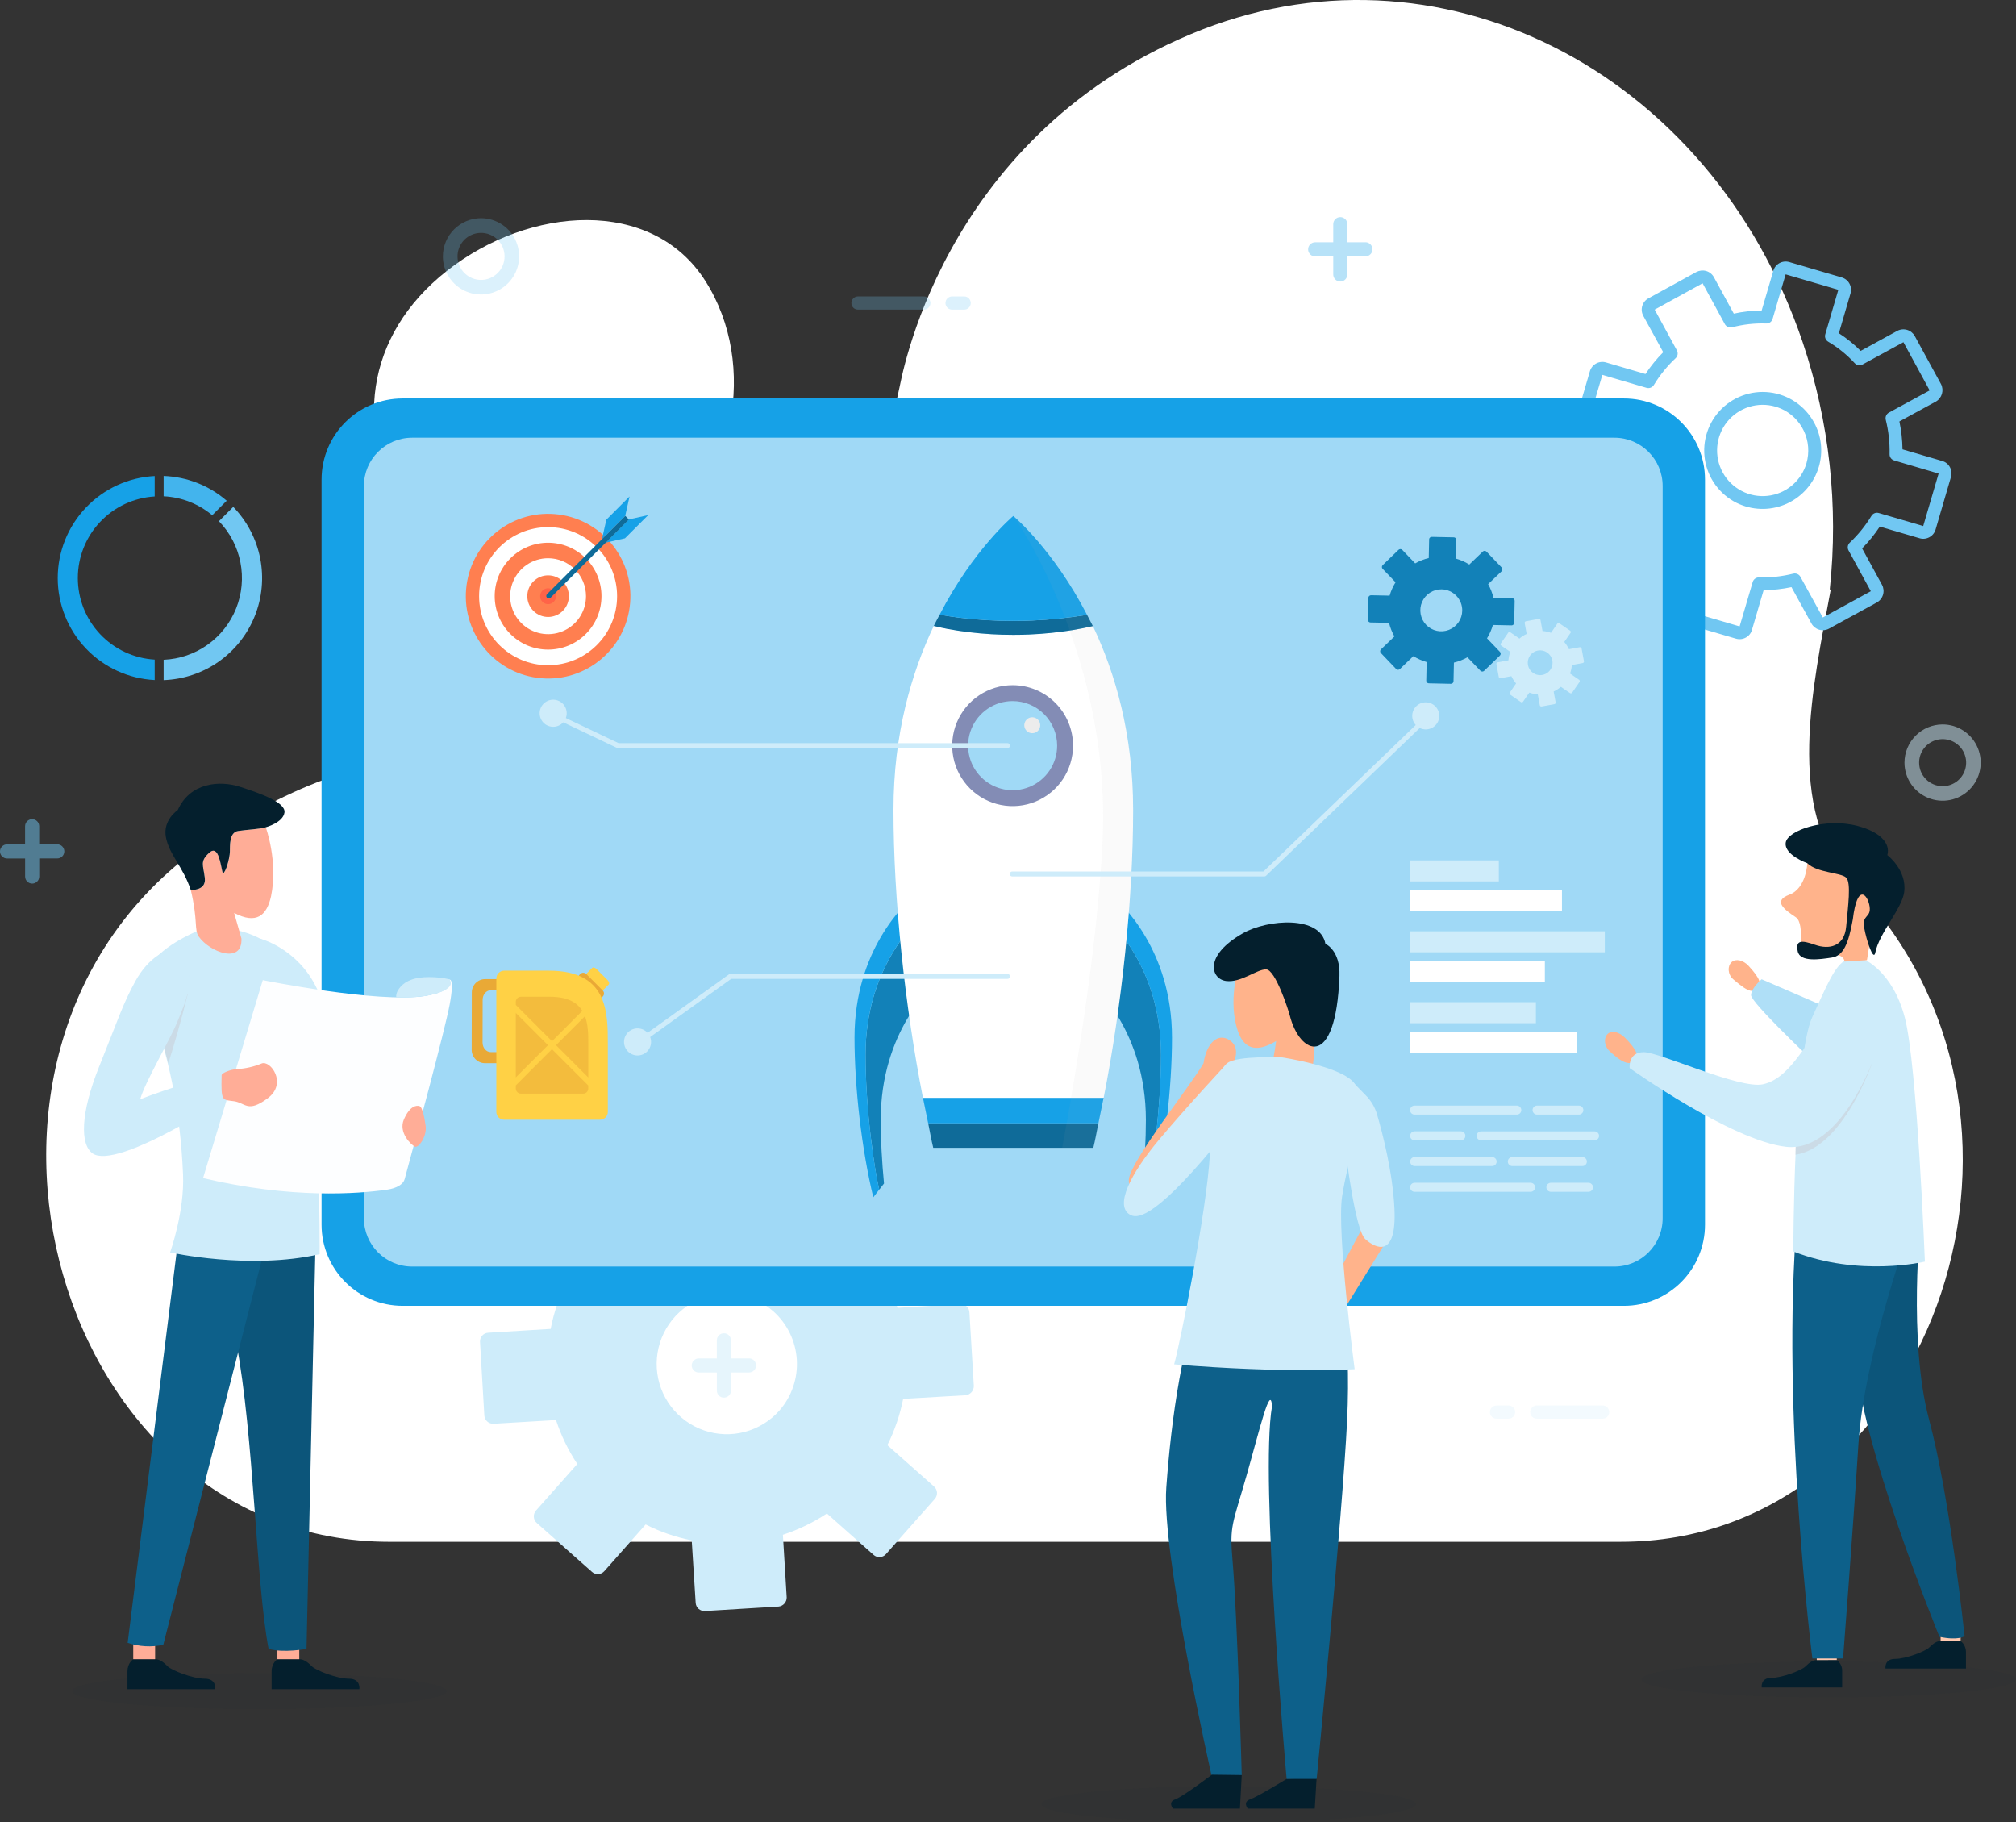 <svg width="675" height="610" viewBox="0 0 675 610" fill="none" xmlns="http://www.w3.org/2000/svg">
<rect x="0" y="0" width="675" height="610" fill="#333333" stroke="none"/>
<g clip-path="url(#clip0_30_2)">
<path d="M218.514 184.303C246.126 162.548 254.029 122.153 236.167 94.051C218.306 65.948 177.246 68.918 149.629 90.669C122.011 112.42 118.277 144.722 136.149 172.801C154.02 200.88 190.892 206.05 218.514 184.303Z" fill="white"/>
<path d="M542.741 516.124C645.062 516.124 695.787 377.858 622.62 298.265C621.703 297.266 620.775 296.268 619.836 295.271C597.333 271.302 607.136 229.13 612.94 197.537C612.857 197.435 612.761 197.343 612.657 197.262C615.627 169.37 612.531 141.164 603.582 114.581C572.599 23.122 480.899 -23.047 398.742 11.417C314.009 46.95 301.399 129.612 301.181 129.654C291.307 177.829 260.641 219.812 215.923 238.546C170.548 257.582 140.426 247.452 103.034 263.139C89.416 268.863 76.556 276.25 64.749 285.131C-27.707 354.518 18.873 516.129 130.392 516.129L542.741 516.124Z" fill="white"/>
<path d="M563.193 208.509C562.219 208.092 561.43 207.333 560.976 206.375C560.523 205.416 560.435 204.325 560.731 203.307L564.63 189.998C562.005 188.285 559.558 186.312 557.328 184.11L545.133 190.764C544.129 191.302 542.954 191.424 541.86 191.106C540.767 190.788 539.841 190.054 539.282 189.061L530.528 172.981C530.252 172.467 530.081 171.904 530.024 171.323C529.967 170.743 530.026 170.157 530.197 169.599C530.362 169.065 530.632 168.57 530.991 168.141C531.35 167.712 531.79 167.359 532.286 167.102L544.438 160.443C543.765 157.369 543.407 154.235 543.37 151.088L530.136 147.205C529.024 146.874 528.086 146.118 527.527 145.101C527.257 144.608 527.088 144.067 527.029 143.508C526.97 142.95 527.022 142.385 527.182 141.847L532.329 124.282C532.488 123.734 532.753 123.223 533.11 122.778C533.466 122.333 533.907 121.963 534.406 121.689C534.906 121.414 535.454 121.241 536.021 121.179C536.587 121.116 537.16 121.166 537.708 121.326L550.942 125.208C552.671 122.58 554.662 120.133 556.883 117.906L550.214 105.747C549.935 105.238 549.76 104.678 549.701 104.1C549.641 103.523 549.699 102.939 549.869 102.384C550.033 101.842 550.302 101.339 550.663 100.903C551.023 100.467 551.467 100.107 551.968 99.844L567.958 91.066C568.964 90.535 570.135 90.407 571.233 90.707C571.785 90.864 572.3 91.129 572.749 91.487C573.198 91.846 573.571 92.289 573.847 92.793L580.507 104.995C583.57 104.314 586.699 103.967 589.837 103.959L593.741 90.65C593.895 90.109 594.155 89.604 594.505 89.164C594.856 88.724 595.29 88.358 595.783 88.087C596.283 87.812 596.833 87.638 597.401 87.575C597.969 87.513 598.543 87.563 599.091 87.723L616.651 92.873C617.195 93.031 617.703 93.294 618.146 93.648C618.588 94.003 618.957 94.441 619.23 94.937C619.504 95.434 619.677 95.98 619.739 96.543C619.802 97.107 619.753 97.677 619.595 98.222L615.696 111.55C618.337 113.25 620.784 115.234 622.994 117.466L635.25 110.765C636.255 110.227 637.432 110.106 638.526 110.427C639.62 110.748 640.545 111.485 641.101 112.481L649.883 128.562C650.406 129.569 650.521 130.739 650.207 131.83C649.892 132.92 649.17 133.848 648.191 134.422L635.959 141.085C636.61 144.156 636.96 147.283 637.003 150.421L650.318 154.328C650.86 154.48 651.366 154.741 651.805 155.094C652.244 155.448 652.606 155.887 652.87 156.385C653.145 156.886 653.318 157.437 653.378 158.005C653.438 158.574 653.384 159.148 653.22 159.696L648.078 177.266C647.921 177.809 647.658 178.315 647.305 178.755C646.951 179.195 646.513 179.56 646.017 179.829C645.516 180.105 644.966 180.279 644.398 180.34C643.83 180.401 643.256 180.348 642.708 180.184L629.398 176.282C627.669 178.904 625.687 181.35 623.48 183.585L630.159 195.806C630.686 196.816 630.801 197.992 630.479 199.086C630.158 200.18 629.424 201.106 628.434 201.67L612.364 210.462C611.362 210.999 610.19 211.121 609.1 210.803C608.009 210.485 607.087 209.751 606.531 208.76L599.819 196.553C596.754 197.203 593.632 197.543 590.499 197.57L586.594 210.86C586.443 211.406 586.183 211.915 585.83 212.358C585.476 212.801 585.037 213.168 584.538 213.437C584.038 213.713 583.488 213.886 582.92 213.948C582.352 214.01 581.778 213.958 581.23 213.797L563.671 208.646C563.509 208.61 563.35 208.564 563.193 208.509ZM558.58 179.475C558.851 179.593 559.096 179.765 559.299 179.981C561.954 182.787 564.975 185.224 568.279 187.226C568.684 187.472 568.997 187.845 569.168 188.288C569.339 188.73 569.359 189.217 569.224 189.671L564.871 204.527L582.459 209.696L586.84 194.836C586.974 194.38 587.255 193.982 587.639 193.702C588.023 193.422 588.488 193.277 588.962 193.289C592.816 193.395 596.666 192.974 600.405 192.036C600.868 191.92 601.356 191.96 601.793 192.151C602.23 192.342 602.591 192.672 602.821 193.091L610.317 206.716L626.387 197.92L618.934 184.261C618.705 183.845 618.622 183.365 618.695 182.896C618.769 182.427 618.996 181.995 619.34 181.669C622.153 179.012 624.598 175.99 626.609 172.683C626.856 172.277 627.23 171.964 627.673 171.793C628.116 171.622 628.603 171.602 629.058 171.737L643.937 176.098L649.089 158.532L634.224 154.139C633.764 154.01 633.361 153.73 633.079 153.344C632.798 152.958 632.655 152.488 632.674 152.01C632.759 148.138 632.328 144.272 631.393 140.513C631.281 140.051 631.325 139.565 631.519 139.13C631.712 138.696 632.043 138.337 632.461 138.111L646.088 130.695L637.31 114.558L623.627 122.021C623.204 122.251 622.716 122.334 622.241 122.255C621.765 122.176 621.33 121.941 621.004 121.586C618.407 118.752 615.402 116.321 612.09 114.373C611.681 114.126 611.366 113.749 611.195 113.303C611.024 112.857 611.006 112.367 611.144 111.909L615.512 97.016L597.91 91.856C597.91 91.856 597.877 91.856 597.872 91.856L593.509 106.745C593.378 107.205 593.096 107.608 592.709 107.889C592.321 108.17 591.851 108.313 591.373 108.296C587.525 108.16 583.678 108.587 579.954 109.563C579.488 109.686 578.994 109.649 578.552 109.458C578.11 109.267 577.744 108.932 577.515 108.509L570.061 94.831L554.024 103.651L561.454 117.291C561.685 117.711 561.769 118.195 561.694 118.668C561.618 119.141 561.388 119.575 561.038 119.902C558.208 122.551 555.753 125.574 553.74 128.888C553.493 129.292 553.119 129.603 552.678 129.774C552.236 129.945 551.751 129.966 551.296 129.834L536.498 125.497L531.298 143.1L546.13 147.437C546.593 147.56 547 147.839 547.283 148.226C547.565 148.614 547.705 149.086 547.681 149.565C547.592 153.436 548.03 157.301 548.985 161.053C549.1 161.516 549.06 162.003 548.87 162.44C548.68 162.877 548.352 163.239 547.936 163.47L534.309 170.938L543.044 187.018L556.699 179.593C556.982 179.43 557.3 179.335 557.626 179.314C557.952 179.294 558.278 179.349 558.58 179.475ZM582.445 168.8C579.58 167.567 577.052 165.667 575.069 163.258C573.087 160.85 571.708 158.002 571.047 154.953C570.387 151.904 570.463 148.74 571.271 145.727C572.079 142.713 573.594 139.936 575.691 137.626C577.787 135.317 580.405 133.542 583.326 132.449C586.247 131.356 589.386 130.977 592.483 131.343C595.579 131.709 598.544 132.81 601.13 134.554C603.715 136.298 605.848 138.634 607.349 141.369C608.598 143.618 609.387 146.093 609.669 148.65C609.95 151.208 609.719 153.795 608.989 156.262C608.206 158.924 606.869 161.389 605.066 163.496C603.263 165.603 601.034 167.305 598.527 168.488C596.019 169.671 593.29 170.31 590.518 170.362C587.746 170.415 584.995 169.879 582.445 168.791V168.8ZM596.204 136.753C595.634 136.509 595.05 136.298 594.455 136.124C591.554 135.278 588.467 135.313 585.586 136.223C582.704 137.133 580.157 138.879 578.268 141.238C576.378 143.597 575.23 146.464 574.969 149.476C574.708 152.488 575.346 155.51 576.802 158.159C578.258 160.809 580.467 162.966 583.149 164.359C585.831 165.751 588.866 166.317 591.869 165.983C594.872 165.649 597.709 164.431 600.02 162.484C602.331 160.536 604.013 157.946 604.853 155.042C605.881 151.459 605.568 147.624 603.975 144.254C602.381 140.884 599.615 138.211 596.194 136.734L596.204 136.753Z" fill="#71C7F2"/>
<path d="M284.388 387.146L270.515 402.82C265.646 400.315 260.438 398.534 255.055 397.532L253.816 376.557C253.79 376.174 253.687 375.799 253.512 375.457C253.338 375.115 253.095 374.812 252.8 374.566C252.212 374.074 251.463 373.816 250.697 373.842L226.095 375.375C225.709 375.396 225.331 375.494 224.983 375.663C224.635 375.832 224.324 376.068 224.067 376.358C223.811 376.648 223.615 376.986 223.49 377.352C223.365 377.718 223.314 378.105 223.339 378.492L224.634 399.372C219.412 401.051 214.444 403.438 209.869 406.466L194.299 392.666C193.711 392.15 192.942 391.887 192.161 391.936C191.38 391.985 190.65 392.341 190.131 392.926L173.763 411.418C173.256 412.004 173.003 412.767 173.057 413.54C173.111 414.312 173.468 415.032 174.051 415.542L189.625 429.338C187.174 434.249 185.407 439.474 184.374 444.865L163.454 446.147C163.071 446.167 162.695 446.263 162.349 446.429C162.004 446.596 161.695 446.83 161.44 447.117C161.186 447.405 160.991 447.74 160.868 448.104C160.745 448.468 160.695 448.852 160.722 449.235L162.168 473.866C162.221 474.638 162.573 475.358 163.15 475.873C163.727 476.388 164.483 476.655 165.255 476.619L186.16 475.38C187.868 480.576 190.267 485.519 193.293 490.074L179.453 505.682C178.94 506.267 178.68 507.032 178.731 507.809C178.782 508.586 179.138 509.311 179.723 509.825L198.204 526.203C198.489 526.461 198.823 526.661 199.187 526.789C199.55 526.917 199.935 526.971 200.32 526.948C200.704 526.926 201.08 526.827 201.426 526.658C201.772 526.488 202.081 526.252 202.335 525.962L216.174 510.326C221.048 512.8 226.239 514.592 231.601 515.651L232.925 536.594C232.977 537.361 233.329 538.077 233.905 538.587C234.481 539.097 235.234 539.359 236.002 539.318L260.67 537.814C261.431 537.74 262.136 537.38 262.643 536.807C263.15 536.234 263.421 535.49 263.402 534.725L262.13 513.783C267.336 512.076 272.291 509.681 276.863 506.661L292.513 520.528C293.088 521.038 293.843 521.299 294.61 521.255C295.378 521.21 296.097 520.864 296.611 520.291L312.979 501.799C313.499 501.22 313.769 500.458 313.729 499.681C313.689 498.903 313.343 498.173 312.766 497.651L297.112 483.779C299.553 478.872 301.332 473.662 302.401 468.286L323.297 467.07C324.063 466.99 324.771 466.625 325.282 466.048C325.793 465.472 326.069 464.724 326.057 463.953L324.578 439.256C324.524 438.49 324.172 437.775 323.598 437.266C323.023 436.756 322.272 436.493 321.505 436.532L300.515 437.809C298.89 432.581 296.5 427.623 293.425 423.095L307.297 407.422C307.554 407.135 307.75 406.8 307.876 406.436C308.001 406.072 308.053 405.687 308.028 405.303C308.003 404.919 307.901 404.544 307.73 404.2C307.558 403.855 307.319 403.549 307.028 403.298L288.523 386.919C288.237 386.662 287.903 386.464 287.54 386.336C287.177 386.208 286.793 386.154 286.408 386.175C286.024 386.196 285.648 386.292 285.301 386.459C284.955 386.626 284.644 386.86 284.388 387.146ZM260.991 472.164C257.916 475.652 253.875 478.149 249.381 479.34C244.887 480.531 240.141 480.361 235.743 478.853C231.346 477.344 227.494 474.565 224.675 470.866C221.855 467.167 220.196 462.715 219.906 458.072C219.616 453.429 220.708 448.805 223.044 444.783C225.381 440.761 228.857 437.523 233.032 435.478C237.208 433.434 241.896 432.674 246.503 433.295C251.11 433.916 255.43 435.89 258.916 438.967C263.571 443.107 266.401 448.919 266.789 455.138C267.178 461.356 265.094 467.477 260.991 472.164Z" fill="#CEECFA"/>
<g style="mix-blend-mode:multiply" opacity="0.05">
<path d="M149.567 566.12C149.567 569.431 121.482 572.15 86.865 572.15C52.247 572.15 24.139 569.464 24.139 566.12C24.139 562.776 52.219 560.128 86.865 560.128C121.51 560.128 149.567 562.809 149.567 566.12Z" fill="#041F2D"/>
</g>
<g style="mix-blend-mode:multiply" opacity="0.05">
<path d="M474.121 603.956C474.121 607.266 446.036 609.986 411.419 609.986C376.801 609.986 348.697 607.285 348.697 603.956C348.697 600.626 376.778 597.964 411.419 597.964C446.06 597.964 474.121 600.645 474.121 603.956Z" fill="#041F2D"/>
</g>
<g style="mix-blend-mode:multiply" opacity="0.05">
<path d="M675 562.194C675 565.505 646.915 568.224 612.297 568.224C577.68 568.224 549.576 565.524 549.576 562.194C549.576 558.865 577.656 556.197 612.297 556.197C646.938 556.197 675 558.879 675 562.194Z" fill="#041F2D"/>
</g>
<path d="M543.72 133.386H134.816C119.821 133.386 107.666 145.548 107.666 160.552V409.971C107.666 424.974 119.821 437.137 134.816 437.137H543.72C558.714 437.137 570.869 424.974 570.869 409.971V160.552C570.869 145.548 558.714 133.386 543.72 133.386Z" fill="#16A1E7"/>
<path d="M540.539 146.529H137.997C129.077 146.529 121.846 153.764 121.846 162.69V407.833C121.846 416.759 129.077 423.994 137.997 423.994H540.539C549.459 423.994 556.69 416.759 556.69 407.833V162.69C556.69 153.764 549.459 146.529 540.539 146.529Z" fill="#A0D9F6"/>
<path d="M157.971 332.109C157.986 331.522 158.118 330.943 158.357 330.407C158.596 329.87 158.939 329.387 159.366 328.983C159.793 328.58 160.296 328.265 160.845 328.056C161.394 327.847 161.978 327.75 162.565 327.768H171.735C172.322 327.752 172.906 327.852 173.455 328.063C174.003 328.274 174.504 328.591 174.93 328.996C175.355 329.402 175.697 329.887 175.934 330.424C176.172 330.962 176.301 331.541 176.315 332.128L176.277 351.567C176.261 352.154 176.13 352.733 175.89 353.27C175.65 353.807 175.306 354.291 174.879 354.695C174.452 355.099 173.949 355.414 173.4 355.623C172.851 355.832 172.266 355.931 171.678 355.913H162.513C161.926 355.929 161.341 355.828 160.793 355.617C160.244 355.407 159.743 355.09 159.317 354.685C158.891 354.28 158.549 353.794 158.311 353.257C158.073 352.719 157.943 352.14 157.929 351.552L157.971 332.109ZM161.601 334.682L161.573 348.998C161.573 350.772 162.806 352.205 164.338 352.205H169.868C171.404 352.205 172.642 350.786 172.642 349.003L172.675 334.687C172.675 332.913 171.447 331.48 169.91 331.476H164.38C162.844 331.476 161.606 332.904 161.601 334.682Z" fill="#E9A936"/>
<path d="M203.469 328.151L199.688 324.367C199.215 323.894 198.568 323.724 198.27 324.022L195.093 327.2C194.796 327.498 194.952 328.146 195.439 328.619L199.22 332.403C199.692 332.876 200.34 333.046 200.638 332.743L203.814 329.565C204.112 329.272 203.956 328.638 203.469 328.151Z" fill="#FFD145"/>
<path d="M201.824 331.594L196.275 326.041C196.01 325.783 195.655 325.638 195.285 325.638C194.915 325.638 194.56 325.783 194.295 326.041L194.106 326.231C193.847 326.496 193.703 326.851 193.703 327.221C193.703 327.592 193.847 327.947 194.106 328.212L199.655 333.765C199.92 334.023 200.275 334.168 200.645 334.168C201.015 334.168 201.37 334.023 201.635 333.765L201.824 333.576C202.083 333.311 202.227 332.955 202.227 332.585C202.227 332.215 202.083 331.859 201.824 331.594Z" fill="#E9A936"/>
<path d="M183.764 324.944H168.814C168.468 324.944 168.125 325.011 167.806 325.143C167.486 325.276 167.195 325.47 166.951 325.714C166.706 325.959 166.512 326.25 166.38 326.57C166.248 326.89 166.181 327.232 166.181 327.579V372.211C166.18 372.557 166.247 372.9 166.379 373.22C166.511 373.54 166.705 373.831 166.949 374.076C167.194 374.321 167.485 374.515 167.805 374.647C168.125 374.779 168.468 374.846 168.814 374.845H200.879C201.225 374.846 201.567 374.778 201.887 374.646C202.207 374.514 202.497 374.32 202.742 374.075C202.986 373.83 203.18 373.539 203.312 373.22C203.444 372.9 203.512 372.557 203.512 372.211V349.452C203.512 338.556 203.365 324.944 183.764 324.944Z" fill="#FFD145"/>
<path opacity="0.5" d="M194.975 338.4C193.264 335.623 190.088 333.67 184.142 333.67H174.41C174.185 333.67 173.962 333.713 173.754 333.799C173.547 333.885 173.358 334.011 173.199 334.17C173.04 334.329 172.914 334.518 172.828 334.726C172.742 334.934 172.698 335.157 172.699 335.382V336.409L184.832 348.563L194.975 338.4ZM195.864 340.178L186.17 349.883L196.975 360.694V349.609C196.975 346.506 196.956 343.068 195.864 340.178ZM172.704 339.1V360.666L183.485 349.883L172.704 339.1ZM172.704 363.343V364.398C172.703 364.622 172.747 364.845 172.832 365.052C172.918 365.26 173.043 365.449 173.202 365.608C173.36 365.767 173.549 365.893 173.756 365.979C173.963 366.065 174.186 366.11 174.41 366.11H195.245C195.47 366.11 195.692 366.066 195.9 365.981C196.108 365.895 196.297 365.769 196.456 365.61C196.615 365.451 196.741 365.262 196.827 365.054C196.912 364.846 196.956 364.623 196.956 364.398V363.367L184.813 351.217L172.704 363.343Z" fill="#E9A936"/>
<path d="M501.838 288.026H472.131V295.059H501.838V288.026Z" fill="#CEECFA"/>
<path d="M522.975 297.915H472.131V304.948H522.975V297.915Z" fill="white"/>
<path d="M537.32 311.758H472.131V318.791H537.32V311.758Z" fill="#CEECFA"/>
<path d="M517.251 321.643H472.131V328.676H517.251V321.643Z" fill="white"/>
<path d="M514.254 335.491H472.131V342.524H514.254V335.491Z" fill="#CEECFA"/>
<path d="M528.023 345.376H472.131V352.408H528.023V345.376Z" fill="white"/>
<path d="M19.327 193.498C19.33 202.27 22.701 210.705 28.742 217.062C34.783 223.418 43.034 227.21 51.789 227.654V220.81C44.828 220.4 38.288 217.345 33.505 212.268C28.721 207.192 26.057 200.479 26.057 193.502C26.057 186.526 28.721 179.812 33.505 174.736C38.288 169.66 44.828 166.604 51.789 166.194V159.355C43.036 159.799 34.788 163.589 28.747 169.942C22.706 176.296 19.334 184.728 19.327 193.498Z" fill="#16A1E7"/>
<path d="M75.904 167.623C70.015 162.53 62.564 159.604 54.785 159.332V166.138C60.756 166.409 66.472 168.64 71.05 172.484L75.904 167.623Z" fill="#43B4ED"/>
<path d="M78.088 169.685L73.299 174.476C76.971 178.268 79.469 183.042 80.49 188.222C81.512 193.402 81.014 198.767 79.058 203.671C77.101 208.575 73.768 212.807 69.461 215.858C65.155 218.909 60.058 220.649 54.785 220.867V227.678C61.396 227.446 67.797 225.3 73.212 221.499C78.626 217.698 82.822 212.406 85.29 206.266C87.757 200.125 88.39 193.4 87.111 186.906C85.833 180.413 82.698 174.43 78.088 169.685Z" fill="#71C7F2"/>
<path d="M507.859 370.111H473.639C472.806 370.111 472.131 370.786 472.131 371.62C472.131 372.453 472.806 373.128 473.639 373.128H507.859C508.692 373.128 509.367 372.453 509.367 371.62C509.367 370.786 508.692 370.111 507.859 370.111Z" fill="#CEECFA"/>
<path d="M528.633 370.111H514.642C513.809 370.111 513.134 370.786 513.134 371.62C513.134 372.453 513.809 373.128 514.642 373.128H528.633C529.465 373.128 530.14 372.453 530.14 371.62C530.14 370.786 529.465 370.111 528.633 370.111Z" fill="#CEECFA"/>
<path d="M489.137 381.741H473.639C473.24 381.738 472.858 381.578 472.576 381.296C472.293 381.014 472.134 380.631 472.131 380.232C472.134 379.833 472.293 379.45 472.576 379.168C472.858 378.885 473.24 378.726 473.639 378.723H489.137C489.536 378.726 489.918 378.886 490.199 379.168C490.481 379.451 490.639 379.833 490.641 380.232C490.639 380.631 490.481 381.013 490.199 381.296C489.918 381.578 489.536 381.738 489.137 381.741Z" fill="#CEECFA"/>
<path d="M533.907 381.741H495.915C495.518 381.741 495.136 381.585 494.853 381.306C494.569 381.028 494.406 380.649 494.398 380.251C494.401 379.852 494.56 379.469 494.843 379.187C495.125 378.904 495.507 378.745 495.906 378.742H533.898C534.297 378.745 534.678 378.905 534.96 379.187C535.241 379.47 535.4 379.852 535.401 380.251C535.395 380.645 535.236 381.021 534.957 381.299C534.678 381.577 534.301 381.736 533.907 381.741Z" fill="#CEECFA"/>
<path d="M499.597 390.353H473.663C473.263 390.352 472.881 390.192 472.598 389.91C472.316 389.627 472.156 389.244 472.155 388.844C472.158 388.445 472.317 388.064 472.6 387.782C472.882 387.5 473.264 387.342 473.663 387.34H499.597C499.996 387.34 500.379 387.499 500.662 387.781C500.945 388.062 501.104 388.445 501.105 388.844C501.105 389.244 500.946 389.628 500.664 389.911C500.381 390.194 499.997 390.353 499.597 390.353Z" fill="#CEECFA"/>
<path d="M529.814 390.353H506.356C505.957 390.353 505.573 390.194 505.29 389.911C505.007 389.628 504.849 389.244 504.849 388.844C504.85 388.445 505.009 388.062 505.292 387.781C505.575 387.499 505.957 387.34 506.356 387.34H529.814C530.213 387.34 530.596 387.499 530.879 387.781C531.161 388.062 531.321 388.445 531.322 388.844C531.322 389.244 531.163 389.628 530.88 389.911C530.598 390.194 530.214 390.353 529.814 390.353Z" fill="#CEECFA"/>
<path d="M512.491 398.97H473.639C473.24 398.968 472.858 398.808 472.576 398.526C472.293 398.243 472.134 397.861 472.131 397.461C472.134 397.062 472.293 396.68 472.576 396.397C472.858 396.115 473.24 395.955 473.639 395.953H512.491C512.89 395.955 513.272 396.115 513.553 396.398C513.835 396.68 513.993 397.063 513.994 397.461C513.993 397.86 513.835 398.243 513.553 398.525C513.272 398.808 512.89 398.968 512.491 398.97Z" fill="#CEECFA"/>
<path d="M531.861 398.97H519.269C518.87 398.968 518.488 398.808 518.206 398.526C517.924 398.243 517.764 397.861 517.762 397.461C517.764 397.062 517.924 396.68 518.206 396.397C518.488 396.115 518.87 395.955 519.269 395.953H531.861C532.26 395.955 532.642 396.115 532.924 396.397C533.206 396.68 533.366 397.062 533.369 397.461C533.366 397.861 533.206 398.243 532.924 398.526C532.642 398.808 532.26 398.968 531.861 398.97Z" fill="#CEECFA"/>
<g style="mix-blend-mode:multiply" opacity="0.5">
<g style="mix-blend-mode:multiply" opacity="0.5">
<path d="M287.276 99.234C286.985 99.234 286.697 99.292 286.429 99.403C286.16 99.515 285.917 99.678 285.711 99.884C285.506 100.09 285.344 100.335 285.234 100.604C285.123 100.873 285.067 101.161 285.068 101.452C285.067 101.742 285.123 102.03 285.234 102.298C285.345 102.566 285.507 102.809 285.713 103.014C285.918 103.218 286.162 103.38 286.43 103.489C286.698 103.599 286.986 103.654 287.276 103.651H309.325C309.614 103.653 309.901 103.598 310.169 103.488C310.437 103.378 310.68 103.216 310.885 103.012C311.09 102.807 311.252 102.564 311.362 102.296C311.473 102.029 311.529 101.742 311.528 101.452C311.529 100.866 311.298 100.303 310.885 99.887C310.472 99.472 309.911 99.237 309.325 99.234H287.276Z" fill="#71C7F2"/>
</g>
<g style="mix-blend-mode:multiply" opacity="0.5">
<path d="M318.773 99.234C318.187 99.237 317.626 99.471 317.212 99.887C316.798 100.303 316.566 100.866 316.566 101.452C316.566 101.742 316.623 102.029 316.734 102.296C316.845 102.563 317.008 102.806 317.213 103.011C317.418 103.215 317.662 103.377 317.929 103.487C318.197 103.597 318.484 103.653 318.773 103.651H322.824C323.113 103.653 323.4 103.598 323.668 103.488C323.936 103.378 324.179 103.216 324.384 103.012C324.589 102.807 324.751 102.564 324.861 102.296C324.972 102.029 325.028 101.742 325.027 101.452C325.028 100.866 324.797 100.303 324.384 99.887C323.971 99.472 323.41 99.237 322.824 99.234H318.773Z" fill="#71C7F2"/>
</g>
</g>
<g style="mix-blend-mode:multiply" opacity="0.5">
<g style="mix-blend-mode:multiply" opacity="0.5">
<path d="M536.602 470.499C536.892 470.5 537.18 470.557 537.448 470.669C537.716 470.781 537.959 470.945 538.164 471.151C538.369 471.357 538.532 471.601 538.642 471.87C538.753 472.139 538.81 472.426 538.809 472.717C538.81 473.007 538.754 473.294 538.643 473.562C538.533 473.83 538.37 474.074 538.165 474.278C537.959 474.483 537.715 474.645 537.447 474.754C537.179 474.864 536.891 474.919 536.602 474.916H514.547C514.258 474.918 513.972 474.862 513.704 474.752C513.437 474.642 513.194 474.48 512.989 474.275C512.784 474.071 512.622 473.828 512.511 473.561C512.401 473.293 512.344 473.007 512.345 472.717C512.344 472.131 512.575 471.568 512.988 471.152C513.401 470.736 513.962 470.502 514.547 470.499H536.602Z" fill="#CEECFA"/>
</g>
<g style="mix-blend-mode:multiply" opacity="0.5">
<path d="M505.099 470.499C505.685 470.502 506.247 470.736 506.66 471.152C507.074 471.568 507.306 472.131 507.306 472.717C507.306 473.007 507.249 473.294 507.138 473.561C507.027 473.828 506.864 474.071 506.659 474.276C506.454 474.48 506.211 474.642 505.943 474.752C505.675 474.862 505.389 474.918 505.099 474.916H501.058C500.769 474.918 500.482 474.863 500.214 474.753C499.946 474.643 499.703 474.481 499.498 474.277C499.293 474.072 499.131 473.829 499.021 473.561C498.91 473.294 498.854 473.007 498.855 472.717C498.854 472.131 499.085 471.568 499.498 471.152C499.911 470.736 500.472 470.502 501.058 470.499H505.099Z" fill="#CEECFA"/>
</g>
</g>
<path opacity="0.5" d="M19.171 282.653H13.126V276.59C13.126 275.963 12.877 275.361 12.434 274.918C11.99 274.474 11.389 274.225 10.762 274.225C10.136 274.225 9.534 274.474 9.091 274.918C8.648 275.361 8.399 275.963 8.399 276.59V282.653H2.363C1.736 282.653 1.135 282.902 0.692 283.346C0.249 283.789 0 284.391 0 285.018C0 285.645 0.249 286.247 0.692 286.69C1.135 287.133 1.736 287.383 2.363 287.383H8.413V293.422C8.413 294.049 8.662 294.651 9.105 295.094C9.549 295.538 10.15 295.787 10.777 295.787C11.403 295.787 12.004 295.538 12.448 295.094C12.891 294.651 13.14 294.049 13.14 293.422V287.373H19.171C19.798 287.373 20.399 287.124 20.842 286.681C21.285 286.237 21.534 285.636 21.534 285.008C21.534 284.381 21.285 283.78 20.842 283.336C20.399 282.893 19.798 282.644 19.171 282.644V282.653Z" fill="#71C7F2"/>
<path opacity="0.5" d="M457.172 81.106H451.126V75.043C451.126 74.416 450.877 73.814 450.434 73.371C449.991 72.927 449.39 72.678 448.763 72.678C448.136 72.678 447.535 72.927 447.092 73.371C446.649 73.814 446.4 74.416 446.4 75.043V81.106H440.35C439.723 81.106 439.122 81.355 438.679 81.799C438.236 82.242 437.987 82.844 437.987 83.471C437.987 84.098 438.236 84.699 438.679 85.143C439.122 85.586 439.723 85.835 440.35 85.835H446.4V91.88C446.4 92.507 446.649 93.108 447.092 93.552C447.535 93.995 448.136 94.245 448.763 94.245C449.39 94.245 449.991 93.995 450.434 93.552C450.877 93.108 451.126 92.507 451.126 91.88V85.821H457.172C457.799 85.821 458.4 85.572 458.843 85.129C459.286 84.685 459.535 84.084 459.535 83.457C459.535 82.829 459.286 82.228 458.843 81.784C458.4 81.341 457.799 81.092 457.172 81.092V81.106Z" fill="#71C7F2"/>
<path opacity="0.5" d="M250.777 454.745H244.737V448.682C244.737 448.055 244.488 447.453 244.044 447.01C243.601 446.566 243 446.317 242.373 446.317C241.746 446.317 241.145 446.566 240.702 447.01C240.259 447.453 240.01 448.055 240.01 448.682V454.745H233.965C233.338 454.745 232.737 454.994 232.294 455.438C231.85 455.881 231.601 456.483 231.601 457.11C231.601 457.737 231.85 458.338 232.294 458.782C232.737 459.225 233.338 459.475 233.965 459.475H240.015V465.514C240.015 466.141 240.264 466.743 240.707 467.186C241.15 467.63 241.751 467.879 242.378 467.879C243.005 467.879 243.606 467.63 244.049 467.186C244.492 466.743 244.741 466.141 244.741 465.514V459.465H250.782C251.409 459.465 252.01 459.216 252.453 458.772C252.896 458.329 253.145 457.728 253.145 457.1C253.145 456.473 252.896 455.872 252.453 455.428C252.01 454.985 251.409 454.736 250.782 454.736L250.777 454.745Z" fill="#CEECFA"/>
<path opacity="0.5" d="M637.66 255.307C637.665 257.832 638.417 260.298 639.822 262.395C641.227 264.492 643.222 266.125 645.555 267.088C647.887 268.051 650.452 268.3 652.926 267.805C655.4 267.31 657.672 266.092 659.454 264.305C661.236 262.518 662.45 260.243 662.94 257.766C663.431 255.29 663.176 252.723 662.21 250.391C661.243 248.059 659.608 246.067 657.509 244.664C655.411 243.262 652.945 242.514 650.422 242.514C647.036 242.523 643.791 243.874 641.399 246.272C639.007 248.67 637.663 251.919 637.66 255.307ZM642.562 255.307C642.562 253.749 643.023 252.225 643.889 250.93C644.754 249.634 645.984 248.624 647.423 248.028C648.861 247.431 650.445 247.275 651.972 247.579C653.5 247.883 654.903 248.634 656.004 249.736C657.105 250.838 657.855 252.242 658.159 253.77C658.463 255.299 658.307 256.883 657.711 258.323C657.115 259.762 656.106 260.993 654.811 261.859C653.516 262.724 651.993 263.187 650.436 263.187C648.349 263.183 646.348 262.351 644.872 260.875C643.396 259.398 642.565 257.396 642.562 255.307Z" fill="#CEECFA"/>
<g opacity="0.5">
<path opacity="0.5" d="M148.286 85.835C148.291 88.36 149.043 90.827 150.449 92.924C151.854 95.02 153.848 96.653 156.181 97.616C158.513 98.579 161.078 98.829 163.552 98.333C166.026 97.838 168.298 96.62 170.08 94.833C171.863 93.046 173.076 90.771 173.566 88.294C174.057 85.818 173.803 83.252 172.836 80.92C171.869 78.588 170.234 76.595 168.136 75.193C166.038 73.791 163.571 73.042 161.048 73.042C157.662 73.05 154.416 74.401 152.024 76.799C149.632 79.197 148.288 82.447 148.286 85.835ZM153.188 85.835C153.187 84.277 153.648 82.753 154.513 81.457C155.377 80.16 156.607 79.15 158.046 78.553C159.484 77.956 161.068 77.799 162.596 78.102C164.123 78.406 165.527 79.156 166.629 80.258C167.73 81.359 168.481 82.763 168.785 84.292C169.089 85.82 168.934 87.405 168.338 88.845C167.742 90.285 166.733 91.516 165.438 92.382C164.143 93.248 162.62 93.71 161.062 93.71C158.976 93.706 156.976 92.876 155.5 91.4C154.024 89.924 153.193 87.923 153.188 85.835Z" fill="#71C7F2"/>
</g>
<path d="M367.764 375.994H310.771C311.324 378.775 311.84 381.67 312.468 384.247H366.063C366.691 381.67 367.206 378.79 367.764 375.994Z" fill="#0F6B99"/>
<path d="M309.022 367.51C309.59 370.39 310.199 373.142 310.771 376.023H367.764C368.331 373.157 368.941 370.404 369.508 367.51H309.022Z" fill="#16A1E7"/>
<path d="M384.151 398.261C384.444 396.762 384.789 395.399 385.059 393.853C385.829 389.402 386.477 384.782 387.039 380.137C387.601 375.493 387.984 370.816 388.296 366.261C388.608 361.707 388.736 357.275 388.736 353.113C388.741 349.617 388.492 346.125 387.989 342.666C387.544 339.595 386.886 336.559 386.018 333.58C384.569 328.62 382.52 323.855 379.916 319.392C378.794 317.466 377.568 315.603 376.244 313.811C375.062 312.212 373.951 310.879 372.992 309.81C372.699 309.479 372.765 309.592 372.519 309.337L369.683 333.694C371.589 336.058 373.314 338.562 374.845 341.185C379.349 348.909 383.664 360.056 383.664 374.902C383.664 381.523 383.263 388.821 382.558 396.185L384.151 398.261Z" fill="#1281B8"/>
<path d="M373.474 300.885L372.5 309.309C372.765 309.588 372.699 309.474 372.973 309.781C373.918 310.85 375.043 312.184 376.225 313.783C377.55 315.575 378.776 317.438 379.897 319.363C382.501 323.826 384.551 328.591 385.999 333.552C386.867 336.531 387.526 339.567 387.97 342.637C388.473 346.097 388.722 349.589 388.717 353.085C388.717 357.251 388.566 361.683 388.277 366.233C387.989 370.782 387.564 375.46 387.02 380.109C386.477 384.758 385.81 389.379 385.04 393.824C384.77 395.371 384.425 396.733 384.132 398.232L386.122 400.824C389.984 384.961 392.408 364.043 392.408 347.381C392.408 332.535 388.098 321.369 383.589 313.669C378.659 305.208 373.474 300.885 373.474 300.885Z" fill="#16A1E7"/>
<path d="M294.38 398.261C294.086 396.762 293.741 395.399 293.472 393.853C292.702 389.402 292.054 384.782 291.492 380.137C290.929 375.493 290.523 370.816 290.234 366.261C289.946 361.707 289.795 357.275 289.795 353.113C289.789 349.617 290.039 346.125 290.542 342.666C290.986 339.595 291.645 336.559 292.513 333.58C293.293 330.94 294.24 328.353 295.348 325.833C296.32 323.628 297.415 321.479 298.629 319.397C299.752 317.472 300.978 315.609 302.301 313.816C303.483 312.217 304.594 310.883 305.553 309.815C305.846 309.484 305.78 309.597 306.026 309.342L308.862 333.699C306.956 336.062 305.232 338.566 303.705 341.19C299.196 348.913 294.885 360.061 294.885 374.907C294.885 381.528 295.282 388.825 295.987 396.189L294.38 398.261Z" fill="#1281B8"/>
<path d="M305.057 300.885L306.031 309.309C305.766 309.588 305.832 309.474 305.558 309.781C304.613 310.85 303.488 312.184 302.306 313.783C300.983 315.576 299.757 317.439 298.634 319.363C297.42 321.446 296.325 323.595 295.353 325.8C294.245 328.32 293.298 330.907 292.517 333.547C291.65 336.526 290.991 339.562 290.546 342.633C290.044 346.092 289.794 349.584 289.8 353.08C289.8 357.247 289.951 361.678 290.239 366.228C290.527 370.778 290.953 375.455 291.496 380.104C292.04 384.753 292.706 389.374 293.477 393.82C293.746 395.366 294.091 396.728 294.384 398.228L292.399 400.819C288.538 384.957 286.108 364.038 286.108 347.376C286.108 332.53 290.423 321.364 294.928 313.664C299.872 305.208 305.057 300.885 305.057 300.885Z" fill="#16A1E7"/>
<path d="M312.648 209.54C305.241 225.119 299.158 245.546 299.158 271.165C299.158 300.937 302.968 336.768 309.023 367.51H369.523C375.582 336.768 379.392 300.937 379.392 271.165C379.392 245.569 373.318 225.152 365.921 209.578C363.69 210.089 361.423 210.535 359.119 210.916C356.737 211.31 354.325 211.626 351.883 211.862C349.449 212.113 346.991 212.288 344.524 212.392C342.78 212.468 341.031 212.501 339.277 212.505C336.804 212.505 334.336 212.431 331.875 212.283C329.418 212.137 326.969 211.919 324.545 211.626C322.12 211.332 319.728 210.973 317.365 210.538C315.767 210.245 314.195 209.912 312.648 209.54Z" fill="white"/>
<path d="M314.609 205.78C313.957 207.043 313.286 208.202 312.648 209.54C314.198 209.909 315.766 210.248 317.351 210.557C319.714 210.992 322.107 211.355 324.53 211.645C326.955 211.938 329.403 212.155 331.861 212.302C334.319 212.449 336.791 212.52 339.263 212.524C341.017 212.524 342.765 212.486 344.509 212.411C346.977 212.307 349.435 212.132 351.869 211.881C354.303 211.63 356.718 211.309 359.105 210.935C361.408 210.557 363.676 210.111 365.907 209.597C365.269 208.258 364.597 207.095 363.945 205.813L363.472 205.903C360.561 206.379 357.616 206.77 354.638 207.076C351.661 207.382 348.667 207.598 345.658 207.724C343.528 207.815 341.393 207.861 339.254 207.861C336.233 207.861 333.213 207.771 330.212 207.591C327.21 207.412 324.242 207.152 321.269 206.787C319.029 206.501 316.809 206.165 314.609 205.78Z" fill="#0F6B99"/>
<path d="M314.609 205.78C316.815 206.165 319.035 206.501 321.269 206.787C324.228 207.144 327.212 207.41 330.221 207.587C333.222 207.766 336.243 207.856 339.263 207.856C341.399 207.856 343.534 207.811 345.667 207.719C348.683 207.593 351.677 207.377 354.648 207.071C357.619 206.765 360.561 206.374 363.472 205.898L363.945 205.808C352.634 183.873 339.268 172.73 339.268 172.73C339.268 172.73 325.915 183.864 314.609 205.78Z" fill="#16A1E7"/>
<path d="M359.275 249.613C359.275 253.616 358.089 257.53 355.866 260.859C353.643 264.188 350.484 266.782 346.787 268.314C343.091 269.846 339.023 270.247 335.099 269.466C331.175 268.685 327.57 266.757 324.741 263.926C321.912 261.095 319.985 257.489 319.205 253.562C318.424 249.635 318.825 245.565 320.356 241.867C321.887 238.168 324.48 235.006 327.807 232.782C331.133 230.558 335.045 229.371 339.046 229.371C344.411 229.371 349.556 231.503 353.35 235.3C357.144 239.096 359.275 244.244 359.275 249.613Z" fill="#838CB5"/>
<path d="M353.953 249.613C353.953 252.563 353.079 255.447 351.441 257.9C349.803 260.353 347.475 262.265 344.751 263.394C342.027 264.523 339.029 264.819 336.137 264.243C333.246 263.668 330.589 262.247 328.504 260.161C326.42 258.075 325 255.417 324.425 252.523C323.849 249.63 324.145 246.63 325.273 243.905C326.401 241.179 328.312 238.849 330.763 237.21C333.215 235.571 336.097 234.696 339.046 234.696C342.999 234.696 346.791 236.268 349.587 239.065C352.383 241.863 353.953 245.657 353.953 249.613Z" fill="#A0D9F6"/>
<path d="M348.286 242.774C348.287 243.302 348.131 243.818 347.839 244.258C347.546 244.697 347.13 245.04 346.643 245.242C346.155 245.445 345.619 245.498 345.101 245.395C344.584 245.292 344.108 245.038 343.735 244.665C343.362 244.292 343.108 243.816 343.005 243.298C342.903 242.78 342.956 242.243 343.158 241.756C343.361 241.268 343.703 240.852 344.142 240.559C344.581 240.266 345.097 240.11 345.625 240.111C346.33 240.113 347.006 240.394 347.505 240.893C348.004 241.392 348.285 242.068 348.286 242.774Z" fill="#ECECEC"/>
<g style="mix-blend-mode:multiply" opacity="0.25">
<g style="mix-blend-mode:multiply" opacity="0.25">
<path d="M355.626 384.262H366.063C366.691 381.684 367.206 378.79 367.764 376.009C368.331 373.143 368.941 370.39 369.508 367.495C375.568 336.754 379.377 300.923 379.377 271.151C379.377 245.555 373.304 225.138 365.907 209.564C363.676 210.074 361.408 210.521 359.105 210.902C358.798 210.954 358.481 210.978 358.16 211.03C364.923 229.811 370.562 254.366 369.144 282.185C367.495 314.818 361.26 354.002 355.626 384.262Z" fill="#A6A6A6"/>
</g>
<g style="mix-blend-mode:multiply" opacity="0.25">
<path d="M359.105 210.935C361.409 210.557 363.676 210.111 365.907 209.597C365.269 208.258 364.597 207.095 363.945 205.813C352.634 183.878 339.268 172.735 339.268 172.735C339.268 172.735 349.614 187.236 358.174 211.044C358.481 210.992 358.798 210.968 359.105 210.935Z" fill="#A6A6A6"/>
</g>
</g>
<path d="M210.975 201.857C212.233 186.683 200.959 173.363 185.795 172.105C170.631 170.847 157.319 182.127 156.061 197.301C154.804 212.474 166.078 225.794 181.242 227.053C196.406 228.311 209.718 217.03 210.975 201.857Z" fill="#FF7F50"/>
<path d="M183.513 222.688C196.27 222.688 206.612 212.34 206.612 199.575C206.612 186.81 196.27 176.462 183.513 176.462C170.756 176.462 160.415 186.81 160.415 199.575C160.415 212.34 170.756 222.688 183.513 222.688Z" fill="white"/>
<path d="M196.152 212.22C203.133 205.235 203.133 193.909 196.152 186.924C189.171 179.939 177.852 179.939 170.871 186.924C163.891 193.909 163.891 205.235 170.871 212.22C177.852 219.205 189.171 219.205 196.152 212.22Z" fill="#FF7F50"/>
<path d="M196.209 199.584C196.209 202.098 195.464 204.555 194.068 206.645C192.672 208.735 190.689 210.364 188.368 211.326C186.047 212.287 183.493 212.539 181.029 212.048C178.565 211.557 176.302 210.347 174.526 208.569C172.751 206.791 171.541 204.526 171.052 202.061C170.562 199.595 170.814 197.04 171.776 194.718C172.738 192.396 174.367 190.412 176.456 189.016C178.545 187.62 181.001 186.875 183.513 186.876C185.181 186.876 186.832 187.205 188.373 187.844C189.913 188.482 191.313 189.419 192.492 190.599C193.671 191.779 194.606 193.18 195.244 194.722C195.882 196.263 196.209 197.916 196.209 199.584Z" fill="white"/>
<path d="M188.435 204.498C191.154 201.777 191.154 197.366 188.435 194.646C185.716 191.925 181.307 191.925 178.589 194.646C175.87 197.366 175.87 201.777 178.589 204.498C181.307 207.219 185.716 207.219 188.435 204.498Z" fill="#FF7F50"/>
<path d="M186.17 199.584C186.17 200.11 186.014 200.624 185.722 201.061C185.43 201.498 185.015 201.839 184.53 202.04C184.045 202.241 183.51 202.294 182.995 202.191C182.48 202.089 182.007 201.836 181.635 201.464C181.264 201.092 181.011 200.619 180.908 200.103C180.806 199.587 180.858 199.053 181.059 198.567C181.26 198.082 181.601 197.666 182.038 197.374C182.474 197.082 182.988 196.926 183.513 196.926C184.218 196.926 184.894 197.206 185.392 197.705C185.89 198.203 186.17 198.879 186.17 199.584Z" fill="#FF6348"/>
<path d="M209.24 180.212L202.769 181.66L210.535 173.889L217.006 172.442L209.24 180.212Z" fill="#16A1E7"/>
<path d="M203.011 173.979L201.564 180.454L209.335 172.683L210.781 166.208L203.011 173.979Z" fill="#16A1E7"/>
<path d="M183.149 200.105C182.991 199.945 182.902 199.729 182.902 199.504C182.902 199.279 182.991 199.063 183.149 198.903L209.354 172.688L210.568 173.908L184.336 200.105C184.177 200.259 183.964 200.346 183.743 200.346C183.521 200.346 183.308 200.259 183.149 200.105Z" fill="#0F6B99"/>
<path d="M189.686 239.493C190.086 237.023 188.41 234.696 185.942 234.295C183.473 233.894 181.147 235.571 180.747 238.041C180.346 240.511 182.022 242.839 184.491 243.239C186.959 243.64 189.285 241.963 189.686 239.493Z" fill="#CEECFA"/>
<path d="M480.574 242.849C482.342 241.08 482.342 238.211 480.574 236.441C478.806 234.672 475.939 234.672 474.17 236.441C472.402 238.211 472.402 241.08 474.17 242.849C475.939 244.618 478.806 244.618 480.574 242.849Z" fill="#CEECFA"/>
<path d="M217.87 349.838C218.444 347.403 216.937 344.963 214.503 344.388C212.069 343.813 209.63 345.321 209.056 347.757C208.481 350.192 209.989 352.632 212.423 353.207C214.857 353.782 217.295 352.274 217.87 349.838Z" fill="#CEECFA"/>
<path d="M337.344 250.441H206.924C206.8 250.44 206.677 250.412 206.565 250.36L187.068 241.081C186.885 240.977 186.748 240.808 186.684 240.607C186.621 240.406 186.636 240.189 186.726 239.999C186.817 239.808 186.976 239.66 187.172 239.582C187.368 239.505 187.586 239.505 187.781 239.582L207.108 248.771H337.344C337.563 248.771 337.774 248.858 337.929 249.014C338.084 249.169 338.171 249.379 338.171 249.599C338.171 249.818 338.084 250.029 337.929 250.184C337.774 250.339 337.563 250.426 337.344 250.426V250.441Z" fill="#CEECFA"/>
<path d="M423.358 293.399H338.894C338.675 293.399 338.465 293.311 338.309 293.156C338.154 293.001 338.067 292.79 338.067 292.571C338.067 292.351 338.154 292.141 338.309 291.986C338.465 291.83 338.675 291.743 338.894 291.743H423.027L474.287 242.443C474.447 242.306 474.654 242.236 474.864 242.246C475.075 242.257 475.274 242.348 475.42 242.5C475.566 242.652 475.648 242.854 475.65 243.065C475.652 243.276 475.574 243.48 475.43 243.635L423.911 293.167C423.763 293.312 423.565 293.395 423.358 293.399Z" fill="#CEECFA"/>
<path d="M216.571 347.769C216.397 347.766 216.228 347.709 216.088 347.605C215.949 347.502 215.845 347.356 215.793 347.19C215.74 347.024 215.742 346.846 215.797 346.68C215.852 346.515 215.957 346.371 216.098 346.269L244.065 326.188C244.204 326.09 244.368 326.036 244.538 326.032H337.344C337.563 326.032 337.774 326.119 337.929 326.274C338.084 326.43 338.171 326.64 338.171 326.86C338.171 327.079 338.084 327.29 337.929 327.445C337.774 327.6 337.563 327.687 337.344 327.687H244.803L217.053 347.617C216.911 347.715 216.743 347.768 216.571 347.769Z" fill="#CEECFA"/>
<path d="M478.508 180.567L478.375 186.815C476.783 187.186 475.255 187.788 473.838 188.603L469.499 184.067C469.419 183.985 469.323 183.92 469.218 183.876C469.112 183.832 468.999 183.81 468.884 183.812C468.655 183.814 468.435 183.9 468.265 184.053L462.962 189.18C462.878 189.259 462.81 189.354 462.763 189.46C462.716 189.566 462.691 189.68 462.688 189.796C462.686 189.911 462.706 190.026 462.748 190.134C462.79 190.242 462.853 190.34 462.934 190.423L467.263 194.926C466.4 196.318 465.73 197.822 465.273 199.395L459.062 199.268C458.829 199.264 458.603 199.353 458.435 199.515C458.267 199.677 458.169 199.899 458.164 200.133L458.004 207.492C458.002 207.607 458.024 207.721 458.067 207.828C458.109 207.934 458.173 208.031 458.253 208.114C458.333 208.196 458.429 208.261 458.535 208.306C458.64 208.351 458.754 208.375 458.869 208.377L465.079 208.504C465.47 210.096 466.075 211.627 466.88 213.054L462.366 217.396C462.285 217.476 462.22 217.571 462.175 217.677C462.131 217.783 462.108 217.896 462.108 218.011C462.108 218.125 462.131 218.238 462.175 218.344C462.22 218.45 462.285 218.545 462.366 218.625L467.457 223.951C467.617 224.117 467.836 224.214 468.067 224.22C468.298 224.226 468.522 224.142 468.69 223.984L473.214 219.656C474.606 220.51 476.107 221.172 477.676 221.624L477.543 227.857C477.541 227.973 477.562 228.087 477.605 228.194C477.647 228.301 477.711 228.399 477.791 228.482C477.871 228.564 477.967 228.63 478.073 228.676C478.179 228.721 478.293 228.745 478.408 228.746L485.777 228.903C485.892 228.906 486.007 228.887 486.114 228.846C486.222 228.805 486.32 228.742 486.404 228.663C486.487 228.583 486.553 228.487 486.599 228.381C486.645 228.276 486.669 228.162 486.67 228.046L486.803 221.813C488.389 221.429 489.915 220.831 491.34 220.035L495.689 224.547C495.848 224.711 496.067 224.806 496.296 224.811C496.525 224.815 496.747 224.729 496.913 224.57L502.216 219.448C502.37 219.28 502.456 219.06 502.456 218.831C502.456 218.603 502.37 218.382 502.216 218.214L497.882 213.692C498.737 212.298 499.402 210.795 499.857 209.223L506.101 209.351C506.331 209.355 506.552 209.268 506.719 209.11C506.885 208.951 506.982 208.734 506.99 208.504L507.141 201.131C507.147 200.898 507.061 200.673 506.902 200.504C506.743 200.334 506.523 200.235 506.29 200.228L500.046 200.1C499.657 198.51 499.056 196.98 498.26 195.55L502.778 191.232C502.933 191.063 503.02 190.844 503.026 190.616C503.031 190.387 502.953 190.164 502.807 189.988L497.707 184.658C497.546 184.494 497.327 184.4 497.097 184.396C496.867 184.391 496.645 184.477 496.478 184.635L491.95 188.986C490.568 188.11 489.065 187.444 487.488 187.009L487.616 180.761C487.619 180.646 487.6 180.531 487.559 180.424C487.518 180.317 487.455 180.219 487.376 180.136C487.296 180.053 487.2 179.987 487.094 179.941C486.989 179.896 486.875 179.872 486.76 179.872L479.391 179.721C479.277 179.717 479.163 179.736 479.055 179.776C478.948 179.817 478.85 179.878 478.766 179.957C478.683 180.036 478.616 180.13 478.569 180.235C478.522 180.339 478.496 180.452 478.493 180.567H478.508ZM489.591 204.451C489.565 205.84 489.128 207.189 488.335 208.33C487.542 209.47 486.429 210.349 485.136 210.856C483.844 211.363 482.431 211.475 481.074 211.179C479.718 210.882 478.481 210.19 477.518 209.189C476.555 208.189 475.91 206.925 475.665 205.558C475.42 204.191 475.585 202.781 476.141 201.508C476.696 200.235 477.616 199.156 478.784 198.406C479.952 197.656 481.317 197.269 482.705 197.295C484.564 197.336 486.332 198.112 487.622 199.452C488.913 200.793 489.62 202.59 489.591 204.451Z" fill="#1281B8"/>
<path d="M510.492 208.57L511.159 212.207C510.279 212.612 509.464 213.142 508.739 213.782L505.69 211.668C505.634 211.63 505.57 211.604 505.504 211.591C505.437 211.578 505.369 211.579 505.302 211.593C505.17 211.621 505.053 211.699 504.976 211.81L502.509 215.395C502.431 215.509 502.401 215.649 502.425 215.784C502.45 215.92 502.528 216.04 502.641 216.119L505.685 218.214C505.346 219.126 505.136 220.081 505.061 221.052L501.45 221.718C501.383 221.73 501.318 221.756 501.261 221.793C501.203 221.829 501.153 221.877 501.114 221.934C501.075 221.99 501.047 222.053 501.033 222.12C501.018 222.187 501.017 222.256 501.03 222.324L501.819 226.613C501.844 226.748 501.921 226.866 502.034 226.943C502.147 227.02 502.285 227.05 502.419 227.025L506.035 226.358C506.447 227.235 506.98 228.05 507.618 228.78L505.52 231.83C505.481 231.885 505.453 231.948 505.438 232.014C505.424 232.08 505.423 232.149 505.435 232.215C505.447 232.282 505.473 232.345 505.51 232.402C505.547 232.458 505.596 232.507 505.652 232.544L509.23 235.027C509.343 235.104 509.482 235.133 509.616 235.109C509.751 235.084 509.87 235.007 509.949 234.895L512.052 231.854C512.966 232.182 513.92 232.387 514.888 232.464L515.554 236.087C515.579 236.222 515.657 236.342 515.771 236.42C515.884 236.498 516.024 236.528 516.159 236.503L520.446 235.713C520.513 235.702 520.577 235.677 520.635 235.64C520.692 235.604 520.742 235.556 520.781 235.5C520.819 235.444 520.847 235.381 520.861 235.315C520.875 235.248 520.875 235.179 520.862 235.112L520.196 231.49C521.07 231.078 521.884 230.55 522.616 229.919L525.669 232.015C525.782 232.09 525.919 232.118 526.053 232.094C526.186 232.069 526.305 231.993 526.383 231.882L528.86 228.288C528.932 228.173 528.958 228.036 528.934 227.902C528.909 227.769 528.835 227.65 528.727 227.569L525.679 225.469C526.011 224.555 526.218 223.601 526.293 222.631L529.923 221.964C530.057 221.94 530.176 221.864 530.254 221.752C530.332 221.641 530.362 221.503 530.339 221.368L529.55 217.084C529.538 217.016 529.514 216.952 529.477 216.894C529.441 216.836 529.393 216.786 529.338 216.746C529.282 216.707 529.219 216.679 529.152 216.663C529.086 216.648 529.017 216.646 528.949 216.658L525.319 217.325C524.903 216.452 524.374 215.638 523.745 214.903L525.849 211.867C525.921 211.752 525.948 211.613 525.923 211.479C525.899 211.345 525.825 211.225 525.716 211.143L522.124 208.66C522.012 208.584 521.874 208.555 521.74 208.579C521.606 208.604 521.488 208.681 521.41 208.793L519.302 211.848C518.393 211.503 517.437 211.297 516.466 211.238L515.8 207.601C515.788 207.534 515.763 207.47 515.726 207.412C515.689 207.355 515.641 207.306 515.584 207.267C515.528 207.229 515.464 207.202 515.398 207.189C515.331 207.176 515.262 207.176 515.195 207.189L510.908 207.975C510.841 207.987 510.777 208.012 510.72 208.048C510.663 208.085 510.614 208.133 510.575 208.188C510.537 208.244 510.509 208.307 510.495 208.373C510.481 208.44 510.48 208.508 510.492 208.575V208.57ZM519.756 221.085C519.909 221.892 519.818 222.727 519.497 223.483C519.175 224.238 518.636 224.882 517.949 225.332C517.262 225.781 516.457 226.017 515.636 226.008C514.814 226 514.014 225.748 513.336 225.284C512.659 224.82 512.133 224.166 511.827 223.403C511.521 222.641 511.448 221.805 511.617 221.001C511.787 220.197 512.19 219.461 512.777 218.886C513.365 218.312 514.109 217.925 514.916 217.774C515.996 217.577 517.11 217.814 518.016 218.434C518.922 219.054 519.547 220.006 519.756 221.085Z" fill="#CEECFA"/>
<path d="M414.434 345.092C411.126 335.051 414.552 324.528 414.552 324.528C416.419 324.85 420.773 324.467 423.925 324.528C427.078 324.59 430.689 327.621 434.177 329.797C437.665 331.972 436.512 333.107 436.29 337.052C436.068 340.996 441.371 340.017 441.371 340.017C439.617 349.514 440.35 356.462 438.861 358.703C435.5 363.75 430.505 359.408 425.726 357.247C426.775 352.668 427.276 348.502 427.276 348.502C420.007 352.877 416.315 350.535 414.434 345.092Z" fill="#FFB38B"/>
<path d="M416.145 312.43C424.563 307.663 442.104 306.447 443.786 315.963C443.786 315.963 448.811 318.068 448.484 326.723C447.279 358.807 435.118 352.929 431.861 339.965C431.417 338.182 427.045 324.575 423.925 324.509C420.806 324.443 415.54 329.045 410.521 328.401C405.501 327.758 402.849 319.964 416.145 312.43Z" fill="#041F2D"/>
<path d="M430.793 595.518C430.793 595.518 421.132 601.459 418.556 602.357C415.98 603.256 417.781 605.446 417.781 605.446H440.213L440.851 594.88L430.793 595.518Z" fill="#041F2D"/>
<path d="M456.07 411.172L445.242 431.561L449.619 439.024L464.304 415.306L456.07 411.172Z" fill="#FFB38B"/>
<path d="M448.078 426.387C448.078 426.387 452.554 444.709 451.027 475.905C449.501 507.101 440.846 595.518 440.846 595.518H430.793C430.793 595.518 421.775 494.496 425.901 470.764C425.39 463.012 421.869 478.18 417.317 494.146C412.676 510.383 411.645 510.657 412.676 522.348C414.292 540.765 415.762 594.237 415.762 594.237H405.624C405.624 594.237 388.873 520.315 390.499 498.006C392.12 475.394 395.925 446.677 404.905 426.117C418.466 421.151 448.078 426.387 448.078 426.387Z" fill="#0D608A"/>
<path d="M405.752 594.109C405.752 594.109 396.076 601.459 393.491 602.357C390.905 603.256 392.73 605.446 392.73 605.446H415.157L415.762 594.237L405.752 594.109Z" fill="#041F2D"/>
<path d="M413.011 355.714C413.011 355.714 415.597 350.814 411.721 348.237C407.845 345.659 403.993 349.003 402.958 355.955C398.837 363.192 378.21 388.991 377.959 394.917C377.709 400.843 385.432 399.817 385.432 399.817L407.6 375.829L413.011 355.714Z" fill="#FFB38B"/>
<path d="M429.337 353.983C429.337 353.983 414.212 353.298 410.946 355.875C407.68 358.453 406.144 367.037 405.104 386.305C404.064 405.573 394.838 450.9 393.122 456.727C429.427 459.772 453.565 458.349 453.565 458.349C453.565 458.349 447.563 412.473 449.359 400.588C451.155 388.702 457.607 368.351 453.48 362.667C449.354 356.982 429.337 353.983 429.337 353.983Z" fill="#CEECFA"/>
<path d="M450.654 386.144C450.654 386.144 453.74 411.683 457.096 414.776C460.452 417.869 467.66 421.487 466.899 404.721C466.332 392.425 462.858 379.182 461.043 372.986C460.356 370.657 459.108 368.533 457.408 366.8L452.578 361.848L450.654 386.144Z" fill="#CEECFA"/>
<path d="M410.946 355.889C410.946 355.889 397.901 369.808 388.088 381.514C378.276 393.219 373.256 403.662 378.295 406.608C380.351 407.824 385.508 409.025 406.305 384.091C413.196 373.265 410.946 355.889 410.946 355.889Z" fill="#CEECFA"/>
<path d="M585.427 323.303C589.454 327.659 589.842 329.451 588.438 330.728C587.034 332.005 586.131 332.857 580.351 327.843C578.394 326.146 578.37 323.346 579.774 322.083C581.178 320.82 583.673 321.402 585.427 323.303Z" fill="#FFB38B"/>
<path d="M611.352 337.113L589.832 327.82C589.832 327.82 586.292 330.785 586.292 333.155C586.292 335.524 605.439 353.704 605.439 353.704L611.352 337.113Z" fill="#AFDFF7"/>
<path d="M614.996 550.711V558.212H608.289V550.314L614.996 550.711Z" fill="#FFC9B0"/>
<path d="M614.996 555.715C615.584 556.141 616.057 556.707 616.371 557.362C616.686 558.017 616.832 558.74 616.797 559.465V564.895H589.856C589.856 564.895 589.383 561.684 593.065 561.684C596.747 561.684 603.251 559.115 604.456 557.9C606.011 556.33 607.122 555.734 608.303 555.734L614.996 555.715Z" fill="#041F2D"/>
<path d="M656.462 544.378V551.884H649.76V543.991L656.462 544.378Z" fill="#FFC9B0"/>
<path d="M656.462 549.363C656.462 549.363 658.244 550.451 658.244 553.119V558.553H631.303C631.303 558.553 630.807 555.332 634.508 555.332C638.208 555.332 644.703 552.75 645.899 551.548C647.463 549.969 648.574 549.368 649.755 549.368L656.462 549.363Z" fill="#041F2D"/>
<path d="M643.105 408.354C643.105 408.354 638.785 448.696 645.889 475.167C652.993 501.638 657.791 547.722 657.791 547.722C657.791 547.722 655.73 549.273 649.373 547.944C649.373 547.944 621.722 480.194 621.722 454.717V409.101C621.722 409.101 638.322 403.577 643.105 408.354Z" fill="#0C557A"/>
<path d="M640.449 408.514C640.449 408.514 624.204 452.645 622.242 483.453C620.281 514.261 617.1 555.185 617.1 555.185H606.829C606.829 555.185 596.18 471.61 601.71 407.625C602.892 393.493 632.612 400.706 640.449 408.514Z" fill="#0D608A"/>
<path d="M623.835 321C623.835 321 633.638 324.859 637.778 340.665C641.919 356.471 644.495 422.343 644.495 422.343C644.495 422.343 622.497 427.621 600.443 418.943C600.443 418.943 600.505 354.102 606.791 340.481C611.371 330.549 614.415 322.759 618.253 321.35C622.091 319.94 623.835 321 623.835 321Z" fill="#CEECFA"/>
<path d="M605.127 288.972C605.127 288.972 604.815 297.4 599.11 299.509C593.405 301.618 597.607 304.612 601.218 307.019C604.83 309.427 601.048 321.009 606.167 319.789C611.286 318.569 617.284 318.891 617.596 321.889L625.092 321.416C625.092 321.416 630.348 293.763 622.403 290.154C614.458 286.545 605.127 288.972 605.127 288.972Z" fill="#FFB38B"/>
<path d="M605.127 288.972C605.127 288.972 597.295 286.205 597.9 282.081C598.486 278.042 610.993 273.596 622.006 276.505C629.299 278.425 633.042 282.18 631.932 286.266C631.932 286.266 638.549 291.266 637.566 298.639C636.88 304.101 629.148 312.43 627.886 318.914C627.295 321.95 624.917 314.847 624.156 310.472C623.395 306.097 626.576 307.327 625.976 303.406C625.376 299.485 621.845 295.366 620.361 307.823C618.9 315.892 617.241 319.95 613.351 320.551C609.461 321.151 602.679 322.211 601.918 318.455C601.157 314.7 603.095 314.643 607.746 316.289C612.397 317.935 617.534 316.932 618.144 310.183C618.754 303.434 619.865 295.522 618.144 293.801C616.424 292.079 608.365 292.211 605.127 288.972Z" fill="#041F2D"/>
<path d="M543.975 347.305C548.229 351.529 548.848 353.822 547.435 355.076C546.021 356.329 543.89 356.627 538.894 351.836C537.032 350.053 536.928 347.343 538.317 346.085C539.707 344.827 542.136 345.489 543.975 347.305Z" fill="#FFB38B"/>
<g style="mix-blend-mode:multiply" opacity="0.7">
<path d="M626.898 355.657L610.01 346.752C607.812 347.494 605.661 350.535 603.175 353.95C601.634 363.608 601.209 376.065 601.19 386.555C617.232 384.138 626.898 355.657 626.898 355.657Z" fill="#CAD4DD"/>
</g>
<path d="M610.766 344.018C605.439 345.806 600.495 360.808 590.229 362.984C582.411 364.644 555.697 352.224 550.365 352.224C545.034 352.224 545.639 357.554 545.639 357.554C545.639 357.554 579.67 381.84 598.033 383.912C616.395 385.983 627.64 353.704 627.64 353.704L610.766 344.018Z" fill="#CEECFA"/>
<path d="M87.063 314.199C87.063 314.199 99.768 317.457 106.125 330.989C112.483 344.52 111.173 342.722 111.173 342.722L92.74 340.935L87.063 314.199Z" fill="#CEECFA"/>
<path d="M92.882 550.002V558.184H100.203V549.562L92.882 550.002Z" fill="#FFAD97"/>
<path d="M92.882 555.445C92.882 555.445 90.939 556.632 90.939 559.532V565.472H120.329C120.329 565.472 120.868 561.963 116.826 561.963C112.785 561.963 105.719 559.158 104.41 557.81C102.713 556.089 101.493 555.445 100.203 555.445H92.882Z" fill="#041F2D"/>
<path d="M44.609 550.002V558.184H51.935V549.562L44.609 550.002Z" fill="#FFAD97"/>
<path d="M44.609 555.445C44.609 555.445 42.671 556.632 42.671 559.532V565.472H72.061C72.061 565.472 72.591 561.963 68.549 561.963C64.508 561.963 57.456 559.158 56.118 557.81C54.436 556.089 53.216 555.445 51.935 555.445H44.609Z" fill="#041F2D"/>
<path d="M105.847 406.67L102.628 551.974C102.628 551.974 94.994 553.445 89.928 551.974C85.674 529.826 85.116 481.145 79.056 449.055C72.997 416.966 68.535 410.312 68.535 395.924C68.535 381.537 105.847 406.67 105.847 406.67Z" fill="#0C557A"/>
<path d="M54.663 550.621C50.701 551.471 46.584 551.239 42.742 549.95L60.387 409.233H90.849L54.663 550.621Z" fill="#0D608A"/>
<path d="M65.728 311.843C65.728 311.843 52.838 317.046 49.307 324.712C45.777 332.379 59.375 349.065 61.285 393.153C61.828 405.667 56.95 419.264 56.95 419.264C56.95 419.264 83.509 425.214 107.023 419.856C107.023 419.856 107.43 359.049 101.413 337.974C96.866 322.078 93.416 314.629 78.607 311.2C74.316 310.524 69.931 310.743 65.728 311.843Z" fill="#CEECFA"/>
<path d="M90.75 300.048C93.17 288.324 88.987 276.945 88.987 276.945C87.167 277.564 82.842 277.701 79.77 278.184C76.698 278.666 77.01 283.065 76.986 285.169C76.963 287.274 75.691 291.989 74.623 292.429C73.914 290.088 73.337 282.549 70.09 285.458C66.843 288.366 68.067 289.501 68.597 293.919C69.126 298.336 63.87 297.901 63.87 297.901C66.366 308.358 64.929 311.252 66.569 313.551C70.275 318.782 81.221 322.868 80.838 314.194C79.42 309.176 78.39 305.605 78.39 305.605C85.896 309.559 89.332 306.433 90.75 300.048Z" fill="#FFAD97"/>
<path d="M88.963 276.945C88.963 276.945 94.768 275.398 95.245 272.002C95.722 268.607 87.21 265.618 80.337 263.385C73.465 261.153 63.605 262.004 59.512 271.179C59.512 271.179 54.422 274.49 55.551 280.312C56.681 286.134 61.313 290.22 63.856 297.901C63.856 297.901 69.102 298.317 68.582 293.919C68.062 289.52 66.853 288.381 70.076 285.458C73.299 282.535 73.9 290.088 74.609 292.429C75.672 291.989 76.911 287.269 76.972 285.169C77.034 283.069 76.684 278.661 79.756 278.184C82.828 277.706 87.144 277.564 88.963 276.945Z" fill="#041F2D"/>
<path d="M87.985 328.108C87.985 328.108 126.487 335.879 142.269 333.429C152.857 331.636 150.253 328.056 150.253 328.056C150.253 328.056 152.37 326.425 150.574 336.205C149.028 344.666 138.342 384.205 135.482 394.747C135.033 396.393 132.963 397.769 129.574 398.261C119.955 399.642 97.627 401.392 67.987 394.392L87.985 328.108Z" fill="#FDFEFF"/>
<path d="M142.269 333.429C139.084 333.838 135.871 333.996 132.66 333.902C132.602 333.104 132.786 332.308 133.19 331.618C135.232 328.099 139.334 327.096 143.494 327.096C145.86 327.075 148.22 327.321 150.531 327.829C150.531 327.829 150.763 328.378 150.782 328.401C151.08 328.841 152.096 331.774 142.269 333.429Z" fill="#CEECFA"/>
<path d="M142.506 376.798C142.194 374.741 141.527 370.603 140.44 370.276C139.353 369.95 137.184 370.276 135.241 374.727C133.298 379.177 137.732 383.316 138.933 383.855C140.133 384.394 143.045 380.383 142.506 376.798Z" fill="#FFAD97"/>
<g style="mix-blend-mode:multiply" opacity="0.7">
<path d="M51.803 340.585C53.136 344.699 54.748 349.75 56.364 355.913C60.235 343.744 62.84 332.762 62.84 332.762L55.036 333.339L51.803 340.585Z" fill="#CAD4DD"/>
</g>
<path d="M59.044 319.089C56.241 316.578 49.591 320.716 45.361 328.383C41.13 336.049 39.519 341.341 33.223 356.991C26.927 372.641 26.743 383.202 31.053 386.158C34.797 388.717 45.63 385.378 63.445 375.162C73.002 369.959 73.002 369.293 73.002 369.293L73.436 359.294C73.436 359.294 56.274 364.294 46.935 367.987C48.674 361.905 56.927 348.209 59.536 341.687C62.145 335.165 66.81 326.041 59.044 319.089Z" fill="#CEECFA"/>
<path d="M74.207 359.947C74.207 359.157 77.35 357.994 79.307 357.885C82.145 357.742 84.937 357.115 87.564 356.031C90.499 354.731 96.365 362.652 89.625 367.661C82.885 372.67 82.237 369.189 78.329 368.645C74.42 368.101 73.975 368.862 74.207 359.947Z" fill="#FFAD97"/>
</g>
<defs>
<clipPath id="clip0_30_2">
<rect width="675" height="610" fill="white"/>
</clipPath>
</defs>
</svg>
